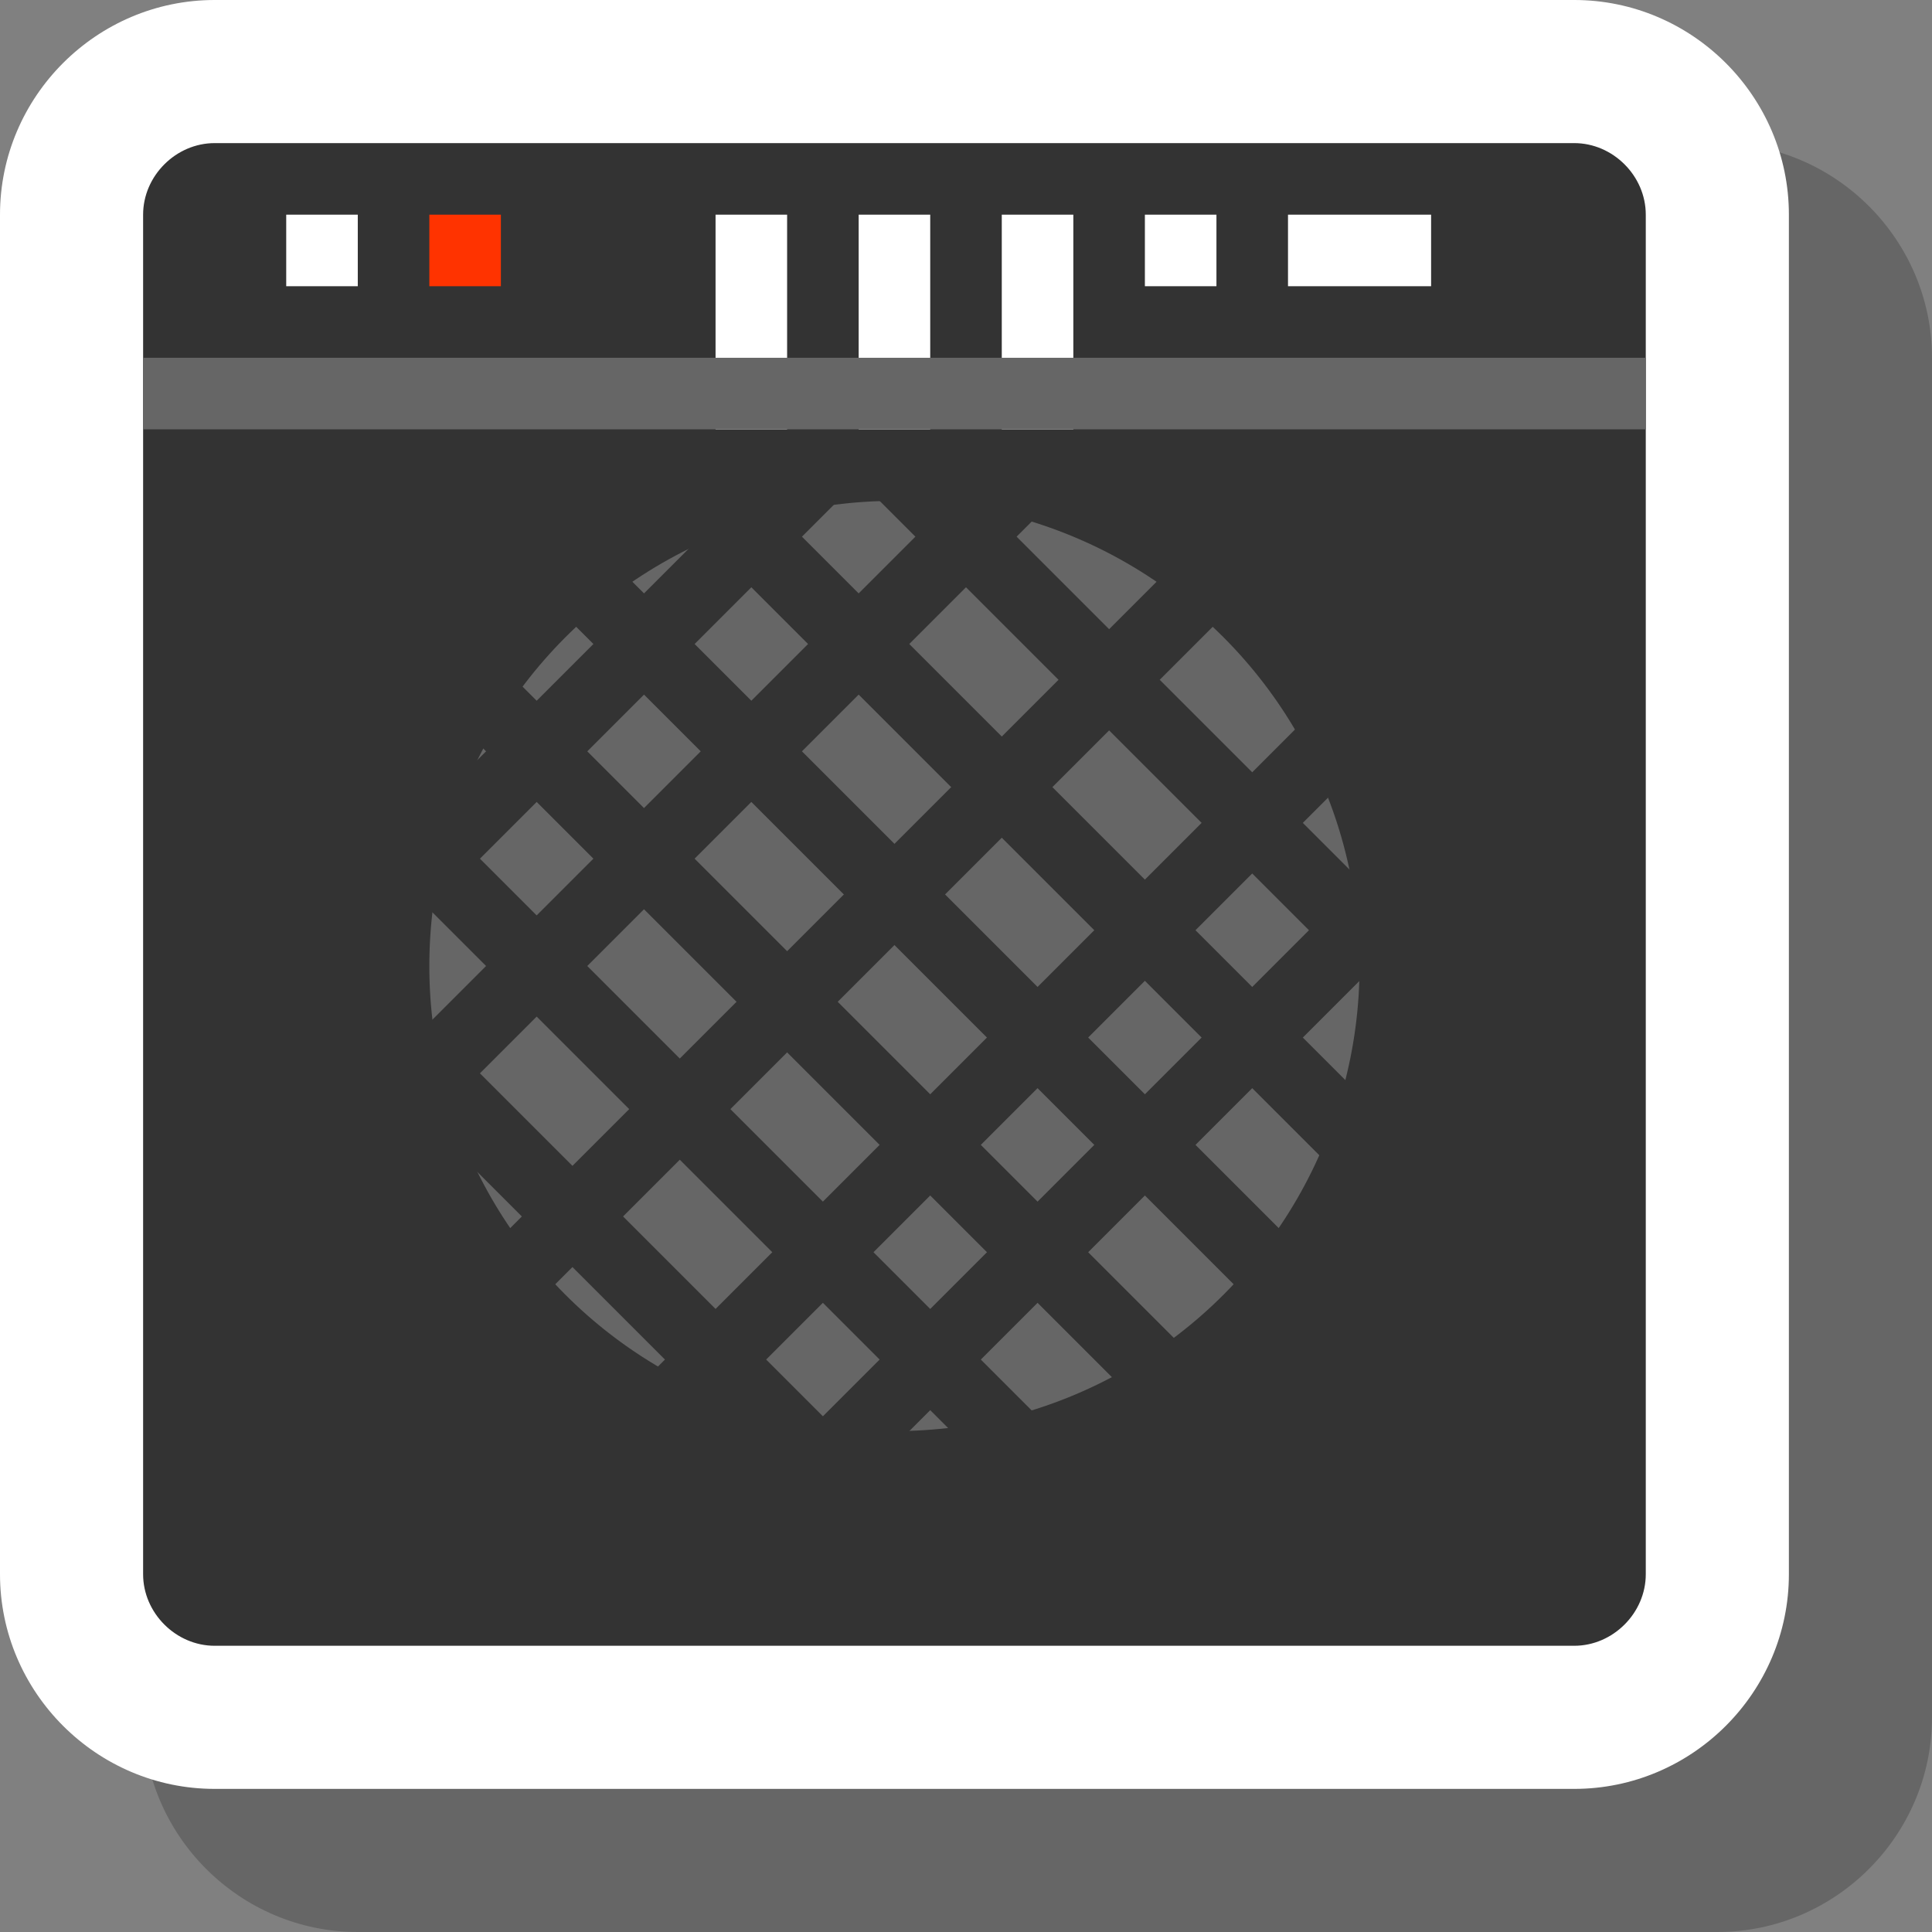 <?xml version="1.0" encoding="utf-8"?>
<!-- Generator: Adobe Illustrator 21.1.0, SVG Export Plug-In . SVG Version: 6.00 Build 0)  -->
<svg version="1.1" id="Layer_1" xmlns="http://www.w3.org/2000/svg" xmlns:xlink="http://www.w3.org/1999/xlink" x="0px" y="0px"
	 width="27px" height="27px" viewBox="0 0 27 27" enable-background="new 0 0 27 27" xml:space="preserve">
<rect x="0" y="0" width="27" height="27" fill="#808080" stroke="none"/>
<g opacity="0.2">
	<path d="M24,27H5c-1.65,0-3-1.35-3-3V5c0-1.65,1.35-3,3-3h19c1.65,0,3,1.35,3,3v19C27,25.65,25.65,27,24,27z"/>
</g>
<g>
	<path fill="#333333" d="M3,24c-1.103,0-2-0.897-2-2V3c0-1.103,0.897-2,2-2h19c1.103,0,2,0.897,2,2v19c0,1.103-0.897,2-2,2H3z"
		/>
	<path fill="#FFFFFF" d="M22,2c0.542,0,1,0.458,1,1v19c0,0.542-0.458,1-1,1H3c-0.542,0-1-0.458-1-1V3c0-0.542,0.458-1,1-1
		H22 M22,0H3C1.35,0,0,1.35,0,3v19c0,1.65,1.35,3,3,3h19c1.65,0,3-1.35,3-3V3C25,1.35,23.65,0,22,0L22,0z"/>
</g>
<circle fill="#363330" cx="47.5" cy="11.5" r="6.5"/>
<path fill="#FFFFAC" d="M51.944,15.7C51.977,15.634,52,15.568,52,15.5c0-0.06-0.017-0.118-0.042-0.176
	C51.77,14.819,51,13.739,51,13c0-1.422,0-3,0-3l-1-1V11l-1,1V6h-2v6l-1-1V7l-1,1c0,0-1,2,0,3s-1,3-1,4
	c0,0.191,0.002,0.336,0.009,0.461C44.008,15.474,44,15.487,44,15.5c0,0.021,0.013,0.042,0.015,0.063
	c0.009,0.088,0.026,0.157,0.05,0.213C44.368,16.472,45.788,17,47.5,17c1.52,0,3.426-0.416,4.174-0.996
	C51.806,15.941,51.893,15.834,51.944,15.7z"/>
<path fill="#FFD32B" d="M-2.523,17.713C-3.239,16.621-4.198,16.336-4.229,15c-0.053-2.281,0.523-3.874-0.021-5
	c-0.438-0.906-1-1.125-1-1.125s0,2.125,0,3.25c0,0.853-3,1.625-3,1.625V4h-2v9.75c0,0-2-0.981-2-1.625c0-1.125,0-6.5,0-6.5
	s-1.127,1.154-1.375,1.625c-0.523,0.991-1.625,3.25,0,4.875s-1.625,4.875-1.625,6.5c0,0.31,0.004,0.546,0.015,0.749
	c-0.001,0.021-0.015,0.042-0.015,0.063c0,0.035,0.021,0.068,0.024,0.102c0.015,0.143,0.042,0.255,0.081,0.346
	c0.492,1.131,2.799,1.989,5.582,1.989c2.469,0,6.136-0.946,6.782-1.618C-2.438,19.9-1.938,18.594-2.523,17.713z"/>
<rect x="49" y="14" fill="#363330" width="1" height="1"/>
<rect x="48" y="15" fill="#363330" width="1" height="1"/>
<g>
	<circle fill="#666666" cx="12.5" cy="13.5" r="6.5"/>
</g>
<rect x="4" y="3" fill="#FFFFFF" width="1" height="1"/>
<rect x="6" y="3" fill="#FF3300" width="1" height="1"/>
<rect x="10" y="3" fill="#FFFFFF" width="1" height="3"/>
<rect x="12" y="3" fill="#FFFFFF" width="1" height="3"/>
<rect x="14" y="3" fill="#FFFFFF" width="1" height="3"/>
<rect x="16" y="3" fill="#FFFFFF" width="1" height="1"/>
<rect x="18" y="3" fill="#FFFFFF" width="2" height="1"/>
<g>
	<rect x="2" y="5" fill="#666666" width="21" height="1"/>
</g>
<g>
	<circle fill="#333333" cx="32" cy="14" r="4"/>
</g>
<line fill="none" stroke="#333333" stroke-miterlimit="10" x1="4" y1="7" x2="18" y2="21"/>
<line fill="none" stroke="#333333" stroke-miterlimit="10" x1="6.5" y1="6.5" x2="21" y2="21"/>
<line fill="none" stroke="#333333" stroke-miterlimit="10" x1="9.5" y1="6.5" x2="21.5" y2="18.5"/>
<line fill="none" stroke="#333333" stroke-miterlimit="10" x1="12.5" y1="6.5" x2="22" y2="16"/>
<line fill="none" stroke="#333333" stroke-miterlimit="10" x1="2.5" y1="8.5" x2="16.5" y2="22.5"/>
<line fill="none" stroke="#333333" stroke-miterlimit="10" x1="3.5" y1="12.5" x2="13" y2="22"/>
<line fill="none" stroke="#333333" stroke-miterlimit="10" x1="18.5" y1="6.5" x2="4.5" y2="20.5"/>
<line fill="none" stroke="#333333" stroke-miterlimit="10" x1="14.5" y1="6.5" x2="4" y2="17"/>
<line fill="none" stroke="#333333" stroke-miterlimit="10" x1="20.5" y1="8.5" x2="8.5" y2="20.5"/>
<line fill="none" stroke="#333333" stroke-miterlimit="10" x1="21.5" y1="10.5" x2="11" y2="21"/>
<line fill="none" stroke="#333333" stroke-miterlimit="10" x1="11.5" y1="6.5" x2="3.5" y2="14.5"/>
</svg>
